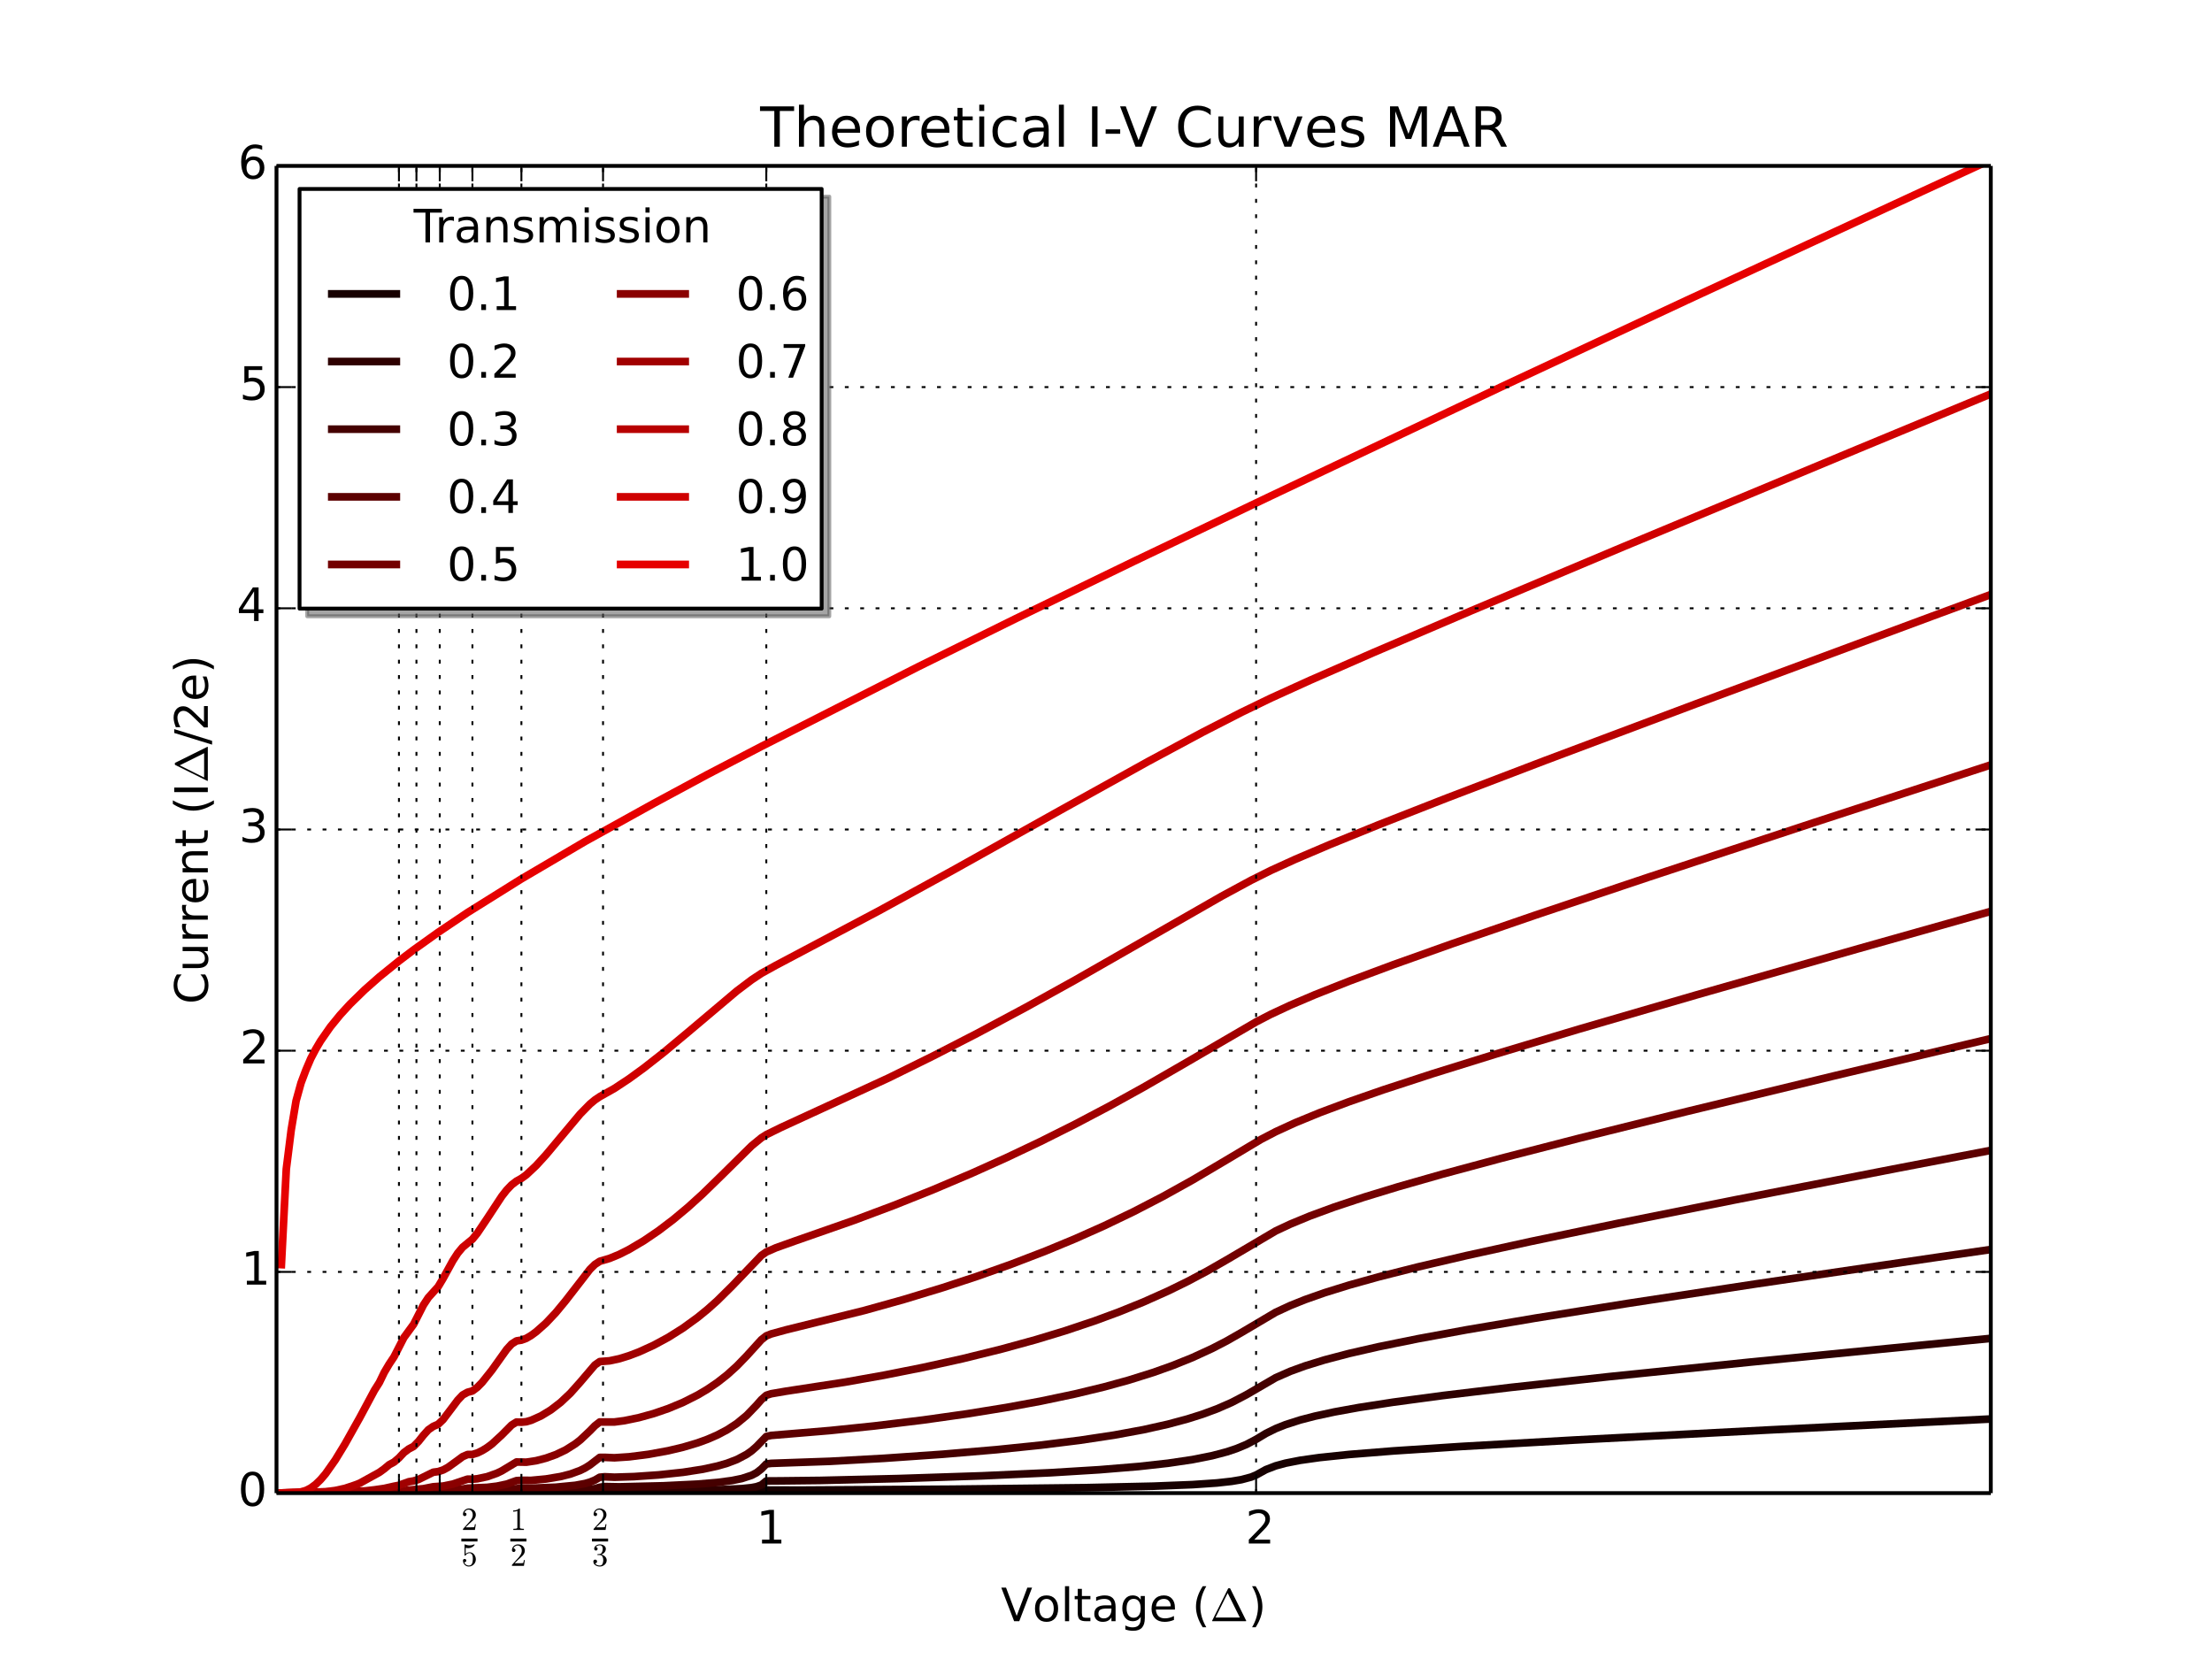 <?xml version="1.0" encoding="utf-8" standalone="no"?>
<!DOCTYPE svg PUBLIC "-//W3C//DTD SVG 1.1//EN"
  "http://www.w3.org/Graphics/SVG/1.1/DTD/svg11.dtd">
<!-- Created with matplotlib (http://matplotlib.org/) -->
<svg height="432pt" version="1.1" viewBox="0 0 576 432" width="576pt" xmlns="http://www.w3.org/2000/svg" xmlns:xlink="http://www.w3.org/1999/xlink">
 <defs>
  <style type="text/css">
*{stroke-linecap:butt;stroke-linejoin:round;}
  </style>
 </defs>
 <g id="figure_1">
  <g id="patch_1">
   <path d="
M0 432
L576 432
L576 0
L0 0
z
" style="fill:#ffffff;"/>
  </g>
  <g id="axes_1">
   <g id="patch_2">
    <path d="
M72 388.8
L518.4 388.8
L518.4 43.2
L72 43.2
z
" style="fill:#ffffff;"/>
   </g>
   <g id="line2d_1">
    <path clip-path="url(#p7ff5b81e1d)" d="
M73.275 388.791
L116.64 388.679
L196.992 388.499
L198.267 388.432
L199.543 388.001
L208.471 388.027
L248.009 387.783
L282.446 387.39
L300.302 386.999
L310.505 386.594
L316.882 386.158
L320.709 385.733
L323.259 385.303
L325.81 384.621
L327.086 384.092
L329.637 382.687
L332.187 381.703
L334.738 381.009
L338.565 380.258
L343.666 379.537
L351.319 378.738
L362.798 377.818
L380.654 376.648
L409.989 374.981
L461.006 372.335
L519.675 369.44
L519.675 369.44" style="fill:none;stroke:#170000;stroke-linecap:square;stroke-width:2;"/>
   </g>
   <g id="line2d_2">
    <path clip-path="url(#p7ff5b81e1d)" d="
M73.275 388.785
L101.335 388.635
L154.903 388.423
L158.729 388.238
L172.759 388.169
L186.789 387.937
L193.166 387.642
L195.717 387.374
L196.992 387.132
L198.267 386.688
L199.543 385.641
L203.369 385.616
L213.573 385.5
L233.979 385.016
L255.662 384.302
L273.518 383.497
L286.272 382.716
L296.475 381.874
L304.128 381.027
L310.505 380.082
L315.607 379.067
L319.433 378.06
L321.984 377.21
L324.535 376.151
L327.086 374.805
L329.637 373.267
L332.187 372.004
L334.738 370.985
L338.565 369.758
L342.391 368.765
L347.493 367.664
L353.87 366.508
L362.798 365.127
L375.552 363.415
L393.408 361.28
L418.917 358.483
L455.904 354.671
L512.023 349.131
L519.675 348.389
L519.675 348.389" style="fill:none;stroke:#2e0000;stroke-linecap:square;stroke-width:2;"/>
   </g>
   <g id="line2d_3">
    <path clip-path="url(#p7ff5b81e1d)" d="
M73.275 388.78
L91.131 388.655
L144.699 388.203
L151.077 388.015
L153.627 387.824
L154.903 387.639
L156.178 387.279
L157.454 387.096
L161.28 387.17
L172.759 386.898
L181.687 386.459
L186.789 386.033
L190.615 385.527
L193.166 385.007
L195.717 384.169
L196.992 383.506
L198.267 382.514
L199.543 381.211
L200.818 381.055
L216.123 380.524
L230.153 379.743
L245.458 378.681
L259.488 377.492
L270.967 376.313
L281.17 375.047
L290.098 373.699
L297.751 372.291
L304.128 370.864
L309.23 369.492
L313.056 368.283
L316.882 366.872
L320.709 365.202
L324.535 363.205
L332.187 358.755
L336.014 357.077
L339.84 355.684
L344.942 354.112
L351.319 352.438
L358.971 350.688
L369.175 348.617
L381.929 346.272
L399.785 343.242
L424.018 339.38
L457.179 334.336
L504.37 327.397
L519.675 325.182
L519.675 325.182" style="fill:none;stroke:#450000;stroke-linecap:square;stroke-width:2;"/>
   </g>
   <g id="line2d_4">
    <path clip-path="url(#p7ff5b81e1d)" d="
M73.275 388.777
L87.305 388.668
L120.466 388.351
L124.293 388.247
L130.67 388.057
L133.221 387.828
L135.771 387.487
L138.322 387.518
L144.699 387.268
L149.801 386.775
L152.352 386.306
L153.627 385.941
L154.903 385.414
L156.178 384.67
L157.454 384.548
L160.005 384.662
L165.106 384.503
L171.483 384.062
L177.861 383.384
L182.962 382.594
L186.789 381.763
L189.339 381.025
L191.89 380.054
L194.441 378.703
L195.717 377.804
L196.992 376.69
L199.543 374.06
L200.818 373.779
L205.92 373.359
L216.123 372.508
L227.602 371.324
L240.357 369.774
L251.835 368.156
L262.039 366.509
L270.967 364.867
L279.895 362.988
L287.547 361.139
L293.925 359.384
L300.302 357.385
L305.403 355.567
L310.505 353.51
L315.607 351.164
L319.433 349.183
L323.259 346.997
L332.187 341.72
L336.014 339.951
L339.84 338.417
L344.942 336.62
L351.319 334.637
L358.971 332.503
L369.175 329.918
L381.929 326.936
L398.51 323.301
L421.467 318.518
L452.078 312.387
L494.167 304.193
L519.675 299.306
L519.675 299.306" style="fill:none;stroke:#5c0000;stroke-linecap:square;stroke-width:2;"/>
   </g>
   <g id="line2d_5">
    <path clip-path="url(#p7ff5b81e1d)" d="
M73.275 388.772
L88.581 388.645
L106.437 388.45
L117.915 388.014
L120.466 387.73
L121.742 387.521
L126.843 387.303
L129.394 386.995
L131.945 386.458
L134.496 385.556
L135.771 385.475
L138.322 385.487
L142.149 385.126
L145.975 384.486
L148.526 383.84
L151.077 382.904
L152.352 382.267
L153.627 381.471
L156.178 379.508
L157.454 379.495
L160.005 379.602
L163.831 379.348
L168.933 378.695
L174.034 377.761
L177.861 376.852
L181.687 375.712
L184.238 374.783
L186.789 373.674
L189.339 372.329
L191.89 370.664
L194.441 368.561
L196.992 365.913
L198.267 364.462
L199.543 363.331
L200.818 362.929
L204.645 362.27
L219.95 359.923
L230.153 358.106
L240.357 356.077
L250.56 353.824
L260.763 351.308
L269.691 348.858
L277.344 346.537
L284.997 343.975
L291.374 341.623
L297.751 339.04
L304.128 336.189
L309.23 333.69
L314.331 330.98
L319.433 328.055
L332.187 320.539
L336.014 318.745
L341.115 316.635
L347.493 314.293
L355.145 311.756
L364.073 309.031
L375.552 305.757
L390.857 301.634
L411.264 296.382
L439.323 289.413
L477.586 280.155
L519.675 270.148
L519.675 270.148" style="fill:none;stroke:#730000;stroke-linecap:square;stroke-width:2;"/>
   </g>
   <g id="line2d_6">
    <path clip-path="url(#p7ff5b81e1d)" d="
M73.275 388.769
L87.305 388.618
L97.509 388.517
L105.161 388.139
L107.712 387.901
L110.263 387.654
L112.814 387.149
L115.365 386.97
L117.915 386.453
L121.742 385.168
L123.017 385.182
L124.293 385.071
L126.843 384.527
L129.394 383.628
L130.67 383.009
L134.496 380.701
L137.047 380.748
L139.598 380.365
L142.149 379.705
L144.699 378.794
L147.25 377.585
L149.801 375.977
L151.077 374.986
L153.627 372.583
L154.903 371.274
L156.178 370.28
L160.005 370.28
L162.555 369.945
L166.382 369.15
L170.208 368.089
L174.034 366.775
L177.861 365.182
L181.687 363.253
L184.238 361.739
L186.789 360.004
L189.339 358.005
L191.89 355.7
L194.441 353.065
L198.267 348.856
L199.543 347.858
L200.818 347.349
L204.645 346.299
L225.051 341.252
L235.255 338.406
L245.458 335.308
L254.386 332.371
L263.314 329.202
L272.242 325.772
L279.895 322.598
L287.547 319.185
L295.2 315.508
L302.853 311.545
L310.505 307.292
L319.433 302.018
L328.361 296.691
L332.187 294.698
L337.289 292.354
L343.666 289.737
L351.319 286.876
L360.247 283.773
L373.001 279.603
L389.582 274.447
L411.264 267.953
L441.874 259.038
L483.963 247.025
L519.675 236.953
L519.675 236.953" style="fill:none;stroke:#8a0000;stroke-linecap:square;stroke-width:2;"/>
   </g>
   <g id="line2d_7">
    <path clip-path="url(#p7ff5b81e1d)" d="
M73.275 388.766
L94.958 388.243
L97.509 387.954
L100.059 387.584
L102.61 387.012
L103.886 386.768
L106.437 385.847
L107.712 385.632
L108.987 385.251
L112.814 383.365
L114.089 383.201
L115.365 382.79
L116.64 382.105
L119.191 380.26
L120.466 379.312
L121.742 378.755
L123.017 378.74
L124.293 378.353
L125.568 377.734
L126.843 376.948
L128.119 376.002
L130.67 373.655
L133.221 371.089
L134.496 370.298
L135.771 370.34
L137.047 370.216
L138.322 369.841
L140.873 368.703
L143.424 367.152
L145.975 365.191
L148.526 362.786
L151.077 359.93
L154.903 355.443
L156.178 354.554
L158.729 354.354
L161.28 353.808
L163.831 353.015
L166.382 352.044
L170.208 350.302
L174.034 348.233
L177.861 345.824
L181.687 343.042
L184.238 340.96
L186.789 338.682
L190.615 334.898
L198.267 326.912
L199.543 326.017
L202.094 324.903
L207.195 323.084
L222.501 317.731
L232.704 313.901
L242.907 309.825
L253.111 305.49
L262.039 301.474
L270.967 297.236
L279.895 292.768
L288.823 288.064
L297.751 283.13
L307.954 277.248
L327.086 266.105
L330.912 264.124
L336.014 261.749
L342.391 259.029
L351.319 255.493
L362.798 251.213
L378.103 245.763
L399.785 238.305
L429.12 228.463
L472.485 214.162
L519.675 198.765
L519.675 198.765" style="fill:none;stroke:#a10000;stroke-linecap:square;stroke-width:2;"/>
   </g>
   <g id="line2d_8">
    <path clip-path="url(#p7ff5b81e1d)" d="
M73.275 388.763
L84.754 388.462
L87.305 388.127
L89.856 387.563
L92.407 386.713
L93.682 386.214
L98.784 383.4
L100.059 382.481
L101.335 381.413
L102.61 380.723
L103.886 379.636
L105.161 378.268
L106.437 377.312
L107.712 376.638
L108.987 375.331
L110.263 373.729
L111.538 372.312
L112.814 371.43
L114.089 370.88
L115.365 369.672
L117.915 366.306
L119.191 364.604
L120.466 363.256
L121.742 362.546
L123.017 362.205
L124.293 361.245
L125.568 359.95
L128.119 356.744
L131.945 351.382
L133.221 349.982
L134.496 349.165
L135.771 348.969
L137.047 348.497
L138.322 347.74
L139.598 346.809
L142.149 344.549
L144.699 341.843
L147.25 338.759
L153.627 330.525
L154.903 329.266
L156.178 328.433
L158.729 327.686
L161.28 326.632
L163.831 325.342
L167.657 323.077
L171.483 320.477
L175.31 317.571
L179.136 314.376
L182.962 310.908
L188.064 305.933
L195.717 298.376
L198.267 296.285
L199.543 295.468
L203.369 293.589
L231.429 280.672
L242.907 275.014
L254.386 269.119
L267.141 262.303
L279.895 255.234
L296.475 245.757
L318.158 233.348
L325.81 229.211
L330.912 226.666
L337.289 223.762
L346.217 219.952
L358.971 214.772
L376.827 207.779
L402.336 198.037
L441.874 183.195
L503.095 160.471
L519.675 154.346
L519.675 154.346" style="fill:none;stroke:#b80000;stroke-linecap:square;stroke-width:2;"/>
   </g>
   <g id="line2d_9">
    <path clip-path="url(#p7ff5b81e1d)" d="
M73.275 388.759
L77.102 388.651
L78.377 388.487
L79.653 388.126
L80.928 387.474
L82.203 386.531
L83.479 385.29
L84.754 383.799
L87.305 380.177
L89.856 375.989
L93.682 369.162
L97.509 362.023
L98.784 360.007
L100.059 357.371
L101.335 355.218
L102.61 353.302
L105.161 348.32
L107.712 344.83
L110.263 339.82
L111.538 337.886
L114.089 335.068
L115.365 332.937
L117.915 328.294
L119.191 326.318
L120.466 324.79
L123.017 322.685
L124.293 321.118
L126.843 317.324
L130.67 311.504
L131.945 309.872
L133.221 308.542
L134.496 307.564
L135.771 306.852
L137.047 305.927
L139.598 303.534
L142.149 300.746
L145.975 296.173
L151.077 290.084
L153.627 287.491
L154.903 286.428
L156.178 285.568
L160.005 283.419
L163.831 280.891
L167.657 278.107
L172.759 274.11
L179.136 268.8
L191.89 258.037
L195.717 255.15
L198.267 253.46
L202.094 251.345
L228.878 237.167
L248.009 226.683
L276.069 211.008
L299.026 198.261
L313.056 190.729
L323.259 185.498
L330.912 181.794
L341.115 177.159
L357.696 169.902
L383.205 159.001
L422.743 142.363
L483.963 116.857
L519.675 102.053
L519.675 102.053" style="fill:none;stroke:#cf0000;stroke-linecap:square;stroke-width:2;"/>
   </g>
   <g id="line2d_10">
    <path clip-path="url(#p7ff5b81e1d)" d="
M73.275 329.306
L74.551 304.411
L75.826 294.258
L77.102 286.639
L78.377 282.025
L79.653 278.632
L80.928 275.644
L82.203 273.22
L83.479 271.059
L86.03 267.394
L88.581 264.267
L91.131 261.483
L94.958 257.749
L98.784 254.372
L103.886 250.241
L107.712 247.339
L114.089 242.783
L121.742 237.63
L135.771 228.863
L152.352 219.119
L170.208 209.226
L184.238 201.668
L198.267 194.367
L239.081 173.631
L264.59 161.046
L295.2 146.202
L330.912 129.152
L390.857 100.772
L439.323 78.148
L500.544 49.829
L519.675 41.019
L519.675 41.019" style="fill:none;stroke:#e60000;stroke-linecap:square;stroke-width:2;"/>
   </g>
   <g id="matplotlib.axis_1">
    <g id="xtick_1">
     <g id="line2d_11">
      <path clip-path="url(#p7ff5b81e1d)" d="
M327.086 388.8
L327.086 43.2" style="fill:none;stroke:#000000;stroke-dasharray:1,3;stroke-dashoffset:0.0;stroke-width:0.5;"/>
     </g>
     <g id="line2d_12">
      <defs>
       <path d="
M0 0
L0 -4" id="m93b0483c22" style="stroke:#000000;stroke-width:0.5;"/>
      </defs>
      <g>
       <use style="stroke:#000000;stroke-width:0.5;" x="327.086" xlink:href="#m93b0483c22" y="388.8"/>
      </g>
     </g>
     <g id="line2d_13">
      <defs>
       <path d="
M0 0
L0 4" id="m741efc42ff" style="stroke:#000000;stroke-width:0.5;"/>
      </defs>
      <g>
       <use style="stroke:#000000;stroke-width:0.5;" x="327.086" xlink:href="#m741efc42ff" y="43.2"/>
      </g>
     </g>
     <g id="text_1">
      <!-- 2 -->
      <defs>
       <path d="
M19.188 8.297
L53.609 8.297
L53.609 0
L7.328 0
L7.328 8.297
Q12.938 14.109 22.625 23.891
Q32.328 33.688 34.812 36.531
Q39.547 41.844 41.422 45.531
Q43.312 49.219 43.312 52.781
Q43.312 58.594 39.234 62.25
Q35.156 65.922 28.609 65.922
Q23.969 65.922 18.812 64.312
Q13.672 62.703 7.812 59.422
L7.812 69.391
Q13.766 71.781 18.938 73
Q24.125 74.219 28.422 74.219
Q39.75 74.219 46.484 68.547
Q53.219 62.891 53.219 53.422
Q53.219 48.922 51.531 44.891
Q49.859 40.875 45.406 35.406
Q44.188 33.984 37.641 27.219
Q31.109 20.453 19.188 8.297" id="BitstreamVeraSans-Roman-32"/>
      </defs>
      <g transform="translate(324.309 401.918)scale(0.12 -0.12)">
       <use xlink:href="#BitstreamVeraSans-Roman-32"/>
      </g>
     </g>
    </g>
    <g id="xtick_2">
     <g id="line2d_14">
      <path clip-path="url(#p7ff5b81e1d)" d="
M199.543 388.8
L199.543 43.2" style="fill:none;stroke:#000000;stroke-dasharray:1,3;stroke-dashoffset:0.0;stroke-width:0.5;"/>
     </g>
     <g id="line2d_15">
      <g>
       <use style="stroke:#000000;stroke-width:0.5;" x="199.543" xlink:href="#m93b0483c22" y="388.8"/>
      </g>
     </g>
     <g id="line2d_16">
      <g>
       <use style="stroke:#000000;stroke-width:0.5;" x="199.543" xlink:href="#m741efc42ff" y="43.2"/>
      </g>
     </g>
     <g id="text_2">
      <!-- 1 -->
      <defs>
       <path d="
M12.406 8.297
L28.516 8.297
L28.516 63.922
L10.984 60.406
L10.984 69.391
L28.422 72.906
L38.281 72.906
L38.281 8.297
L54.391 8.297
L54.391 0
L12.406 0
z
" id="BitstreamVeraSans-Roman-31"/>
      </defs>
      <g transform="translate(196.938 401.918)scale(0.12 -0.12)">
       <use xlink:href="#BitstreamVeraSans-Roman-31"/>
      </g>
     </g>
    </g>
    <g id="xtick_3">
     <g id="line2d_17">
      <path clip-path="url(#p7ff5b81e1d)" d="
M157.029 388.8
L157.029 43.2" style="fill:none;stroke:#000000;stroke-dasharray:1,3;stroke-dashoffset:0.0;stroke-width:0.5;"/>
     </g>
     <g id="line2d_18">
      <g>
       <use style="stroke:#000000;stroke-width:0.5;" x="157.029" xlink:href="#m93b0483c22" y="388.8"/>
      </g>
     </g>
     <g id="line2d_19">
      <g>
       <use style="stroke:#000000;stroke-width:0.5;" x="157.029" xlink:href="#m741efc42ff" y="43.2"/>
      </g>
     </g>
     <g id="text_3">
      <!-- $\frac{2}{3}$ -->
      <defs>
       <path d="
M9.516 7.719
Q11.859 4.297 15.812 2.641
Q19.781 0.984 24.312 0.984
Q30.125 0.984 32.562 5.938
Q35.016 10.891 35.016 17.188
Q35.016 20.016 34.5 22.844
Q33.984 25.688 32.766 28.125
Q31.547 30.562 29.422 32.031
Q27.297 33.5 24.219 33.5
L17.578 33.5
Q16.703 33.5 16.703 34.422
L16.703 35.297
Q16.703 36.078 17.578 36.078
L23.094 36.531
Q26.609 36.531 28.922 39.156
Q31.25 41.797 32.328 45.578
Q33.406 49.359 33.406 52.781
Q33.406 57.562 31.156 60.641
Q28.906 63.719 24.312 63.719
Q20.516 63.719 17.047 62.281
Q13.578 60.844 11.531 57.906
Q11.719 57.953 11.859 57.984
Q12.016 58.016 12.203 58.016
Q14.453 58.016 15.969 56.453
Q17.484 54.891 17.484 52.688
Q17.484 50.531 15.969 48.969
Q14.453 47.406 12.203 47.406
Q10.016 47.406 8.453 48.969
Q6.891 50.531 6.891 52.688
Q6.891 56.984 9.469 60.156
Q12.062 63.328 16.141 64.969
Q20.219 66.609 24.312 66.609
Q27.344 66.609 30.703 65.703
Q34.078 64.797 36.812 63.109
Q39.547 61.422 41.281 58.781
Q43.016 56.156 43.016 52.781
Q43.016 48.578 41.141 45.016
Q39.266 41.453 35.984 38.859
Q32.719 36.281 28.812 35.016
Q33.156 34.188 37.062 31.734
Q40.969 29.297 43.328 25.484
Q45.703 21.688 45.703 17.281
Q45.703 11.766 42.672 7.297
Q39.656 2.828 34.719 0.312
Q29.781 -2.203 24.312 -2.203
Q19.625 -2.203 14.906 -0.406
Q10.203 1.375 7.203 4.938
Q4.203 8.5 4.203 13.484
Q4.203 15.969 5.859 17.625
Q7.516 19.281 10.016 19.281
Q11.625 19.281 12.969 18.531
Q14.312 17.781 15.062 16.406
Q15.828 15.047 15.828 13.484
Q15.828 11.031 14.109 9.375
Q12.406 7.719 10.016 7.719
z
" id="Cmr10-33"/>
       <path d="
M4.984 0
L4.984 2.688
Q4.984 2.938 5.172 3.219
L20.703 20.406
Q24.219 24.219 26.406 26.797
Q28.609 29.391 30.75 32.766
Q32.906 36.141 34.156 39.625
Q35.406 43.109 35.406 47.016
Q35.406 51.125 33.891 54.859
Q32.375 58.594 29.375 60.844
Q26.375 63.094 22.125 63.094
Q17.781 63.094 14.312 60.469
Q10.844 57.859 9.422 53.719
Q9.812 53.812 10.5 53.812
Q12.75 53.812 14.328 52.297
Q15.922 50.781 15.922 48.391
Q15.922 46.094 14.328 44.5
Q12.75 42.922 10.5 42.922
Q8.156 42.922 6.562 44.547
Q4.984 46.188 4.984 48.391
Q4.984 52.156 6.391 55.438
Q7.812 58.734 10.469 61.297
Q13.141 63.875 16.484 65.234
Q19.828 66.609 23.578 66.609
Q29.297 66.609 34.219 64.188
Q39.156 61.766 42.031 57.344
Q44.922 52.938 44.922 47.016
Q44.922 42.672 43.016 38.766
Q41.109 34.859 38.125 31.656
Q35.156 28.469 30.516 24.406
Q25.875 20.359 24.422 19
L13.094 8.109
L22.703 8.109
Q29.781 8.109 34.547 8.219
Q39.312 8.344 39.594 8.594
Q40.766 9.859 42 17.828
L44.922 17.828
L42.094 0
z
" id="Cmr10-32"/>
      </defs>
      <g transform="translate(154.149 403.0)scale(0.12 -0.12)">
       <use transform="translate(0.0 38.373)scale(0.7)" xlink:href="#Cmr10-32"/>
       <use transform="translate(0.0 -39.503)scale(0.7)" xlink:href="#Cmr10-33"/>
       <path d="
M0 13.373
L0 19.623
L35 19.623
L35 13.373
L0 13.373
z
"/>
      </g>
     </g>
    </g>
    <g id="xtick_4">
     <g id="line2d_20">
      <path clip-path="url(#p7ff5b81e1d)" d="
M135.771 388.8
L135.771 43.2" style="fill:none;stroke:#000000;stroke-dasharray:1,3;stroke-dashoffset:0.0;stroke-width:0.5;"/>
     </g>
     <g id="line2d_21">
      <g>
       <use style="stroke:#000000;stroke-width:0.5;" x="135.771" xlink:href="#m93b0483c22" y="388.8"/>
      </g>
     </g>
     <g id="line2d_22">
      <g>
       <use style="stroke:#000000;stroke-width:0.5;" x="135.771" xlink:href="#m741efc42ff" y="43.2"/>
      </g>
     </g>
     <g id="text_4">
      <!-- $\frac{1}{2}$ -->
      <defs>
       <path d="
M9.281 0
L9.281 3.516
Q21.781 3.516 21.781 6.688
L21.781 59.188
Q16.609 56.688 8.688 56.688
L8.688 60.203
Q20.953 60.203 27.203 66.609
L28.609 66.609
Q28.953 66.609 29.266 66.328
Q29.594 66.062 29.594 65.719
L29.594 6.688
Q29.594 3.516 42.094 3.516
L42.094 0
z
" id="Cmr10-31"/>
      </defs>
      <g transform="translate(132.891 403.0)scale(0.12 -0.12)">
       <use transform="translate(0.0 38.373)scale(0.7)" xlink:href="#Cmr10-31"/>
       <use transform="translate(0.0 -39.503)scale(0.7)" xlink:href="#Cmr10-32"/>
       <path d="
M0 13.373
L0 19.623
L35 19.623
L35 13.373
L0 13.373
z
"/>
      </g>
     </g>
    </g>
    <g id="xtick_5">
     <g id="line2d_23">
      <path clip-path="url(#p7ff5b81e1d)" d="
M123.017 388.8
L123.017 43.2" style="fill:none;stroke:#000000;stroke-dasharray:1,3;stroke-dashoffset:0.0;stroke-width:0.5;"/>
     </g>
     <g id="line2d_24">
      <g>
       <use style="stroke:#000000;stroke-width:0.5;" x="123.017" xlink:href="#m93b0483c22" y="388.8"/>
      </g>
     </g>
     <g id="line2d_25">
      <g>
       <use style="stroke:#000000;stroke-width:0.5;" x="123.017" xlink:href="#m741efc42ff" y="43.2"/>
      </g>
     </g>
     <g id="text_5">
      <!-- $\frac{2}{5}$ -->
      <defs>
       <path d="
M8.688 11.375
Q9.719 8.453 11.844 6.047
Q13.969 3.656 16.875 2.312
Q19.781 0.984 22.906 0.984
Q30.125 0.984 32.859 6.594
Q35.594 12.203 35.594 20.219
Q35.594 23.688 35.469 26.047
Q35.359 28.422 34.812 30.609
Q33.891 34.125 31.562 36.766
Q29.25 39.406 25.875 39.406
Q22.516 39.406 20.094 38.375
Q17.672 37.359 16.156 35.984
Q14.656 34.625 13.484 33.109
Q12.312 31.594 12.016 31.5
L10.891 31.5
Q10.641 31.5 10.266 31.812
Q9.906 32.125 9.906 32.422
L9.906 65.828
Q9.906 66.062 10.219 66.328
Q10.547 66.609 10.891 66.609
L11.188 66.609
Q17.922 63.375 25.484 63.375
Q32.906 63.375 39.797 66.609
L40.094 66.609
Q40.438 66.609 40.719 66.359
Q41.016 66.109 41.016 65.828
L41.016 64.891
Q41.016 64.406 40.828 64.406
Q37.406 59.859 32.25 57.312
Q27.094 54.781 21.578 54.781
Q17.578 54.781 13.375 55.906
L13.375 37.016
Q16.703 39.703 19.312 40.844
Q21.922 42 25.984 42
Q31.5 42 35.859 38.812
Q40.234 35.641 42.578 30.531
Q44.922 25.438 44.922 20.125
Q44.922 14.109 41.969 8.984
Q39.016 3.859 33.938 0.828
Q28.859 -2.203 22.906 -2.203
Q17.969 -2.203 13.844 0.328
Q9.719 2.875 7.344 7.172
Q4.984 11.469 4.984 16.312
Q4.984 18.562 6.438 19.969
Q7.906 21.391 10.109 21.391
Q12.312 21.391 13.797 19.938
Q15.281 18.5 15.281 16.312
Q15.281 14.156 13.797 12.672
Q12.312 11.188 10.109 11.188
Q9.766 11.188 9.328 11.25
Q8.891 11.328 8.688 11.375" id="Cmr10-35"/>
      </defs>
      <g transform="translate(120.137 403.0)scale(0.12 -0.12)">
       <use transform="translate(0.0 38.373)scale(0.7)" xlink:href="#Cmr10-32"/>
       <use transform="translate(0.0 -39.503)scale(0.7)" xlink:href="#Cmr10-35"/>
       <path d="
M0 13.373
L0 19.623
L35 19.623
L35 13.373
L0 13.373
z
"/>
      </g>
     </g>
    </g>
    <g id="xtick_6">
     <g id="line2d_26">
      <path clip-path="url(#p7ff5b81e1d)" d="
M114.514 388.8
L114.514 43.2" style="fill:none;stroke:#000000;stroke-dasharray:1,3;stroke-dashoffset:0.0;stroke-width:0.5;"/>
     </g>
     <g id="line2d_27">
      <g>
       <use style="stroke:#000000;stroke-width:0.5;" x="114.514" xlink:href="#m93b0483c22" y="388.8"/>
      </g>
     </g>
     <g id="line2d_28">
      <g>
       <use style="stroke:#000000;stroke-width:0.5;" x="114.514" xlink:href="#m741efc42ff" y="43.2"/>
      </g>
     </g>
    </g>
    <g id="xtick_7">
     <g id="line2d_29">
      <path clip-path="url(#p7ff5b81e1d)" d="
M108.441 388.8
L108.441 43.2" style="fill:none;stroke:#000000;stroke-dasharray:1,3;stroke-dashoffset:0.0;stroke-width:0.5;"/>
     </g>
     <g id="line2d_30">
      <g>
       <use style="stroke:#000000;stroke-width:0.5;" x="108.441" xlink:href="#m93b0483c22" y="388.8"/>
      </g>
     </g>
     <g id="line2d_31">
      <g>
       <use style="stroke:#000000;stroke-width:0.5;" x="108.441" xlink:href="#m741efc42ff" y="43.2"/>
      </g>
     </g>
    </g>
    <g id="xtick_8">
     <g id="line2d_32">
      <path clip-path="url(#p7ff5b81e1d)" d="
M103.886 388.8
L103.886 43.2" style="fill:none;stroke:#000000;stroke-dasharray:1,3;stroke-dashoffset:0.0;stroke-width:0.5;"/>
     </g>
     <g id="line2d_33">
      <g>
       <use style="stroke:#000000;stroke-width:0.5;" x="103.886" xlink:href="#m93b0483c22" y="388.8"/>
      </g>
     </g>
     <g id="line2d_34">
      <g>
       <use style="stroke:#000000;stroke-width:0.5;" x="103.886" xlink:href="#m741efc42ff" y="43.2"/>
      </g>
     </g>
    </g>
    <g id="text_6">
     <!-- Voltage ($\Delta$) -->
     <defs>
      <path id="BitstreamVeraSans-Roman-20"/>
      <path d="
M5.422 0
Q4.594 0 4.594 0.781
Q4.641 0.875 4.656 0.922
Q4.688 0.984 4.688 1.125
L39.109 70.516
Q39.547 71.578 40.922 71.578
L42.281 71.578
Q43.656 71.578 44.094 70.516
L78.516 1.125
Q78.562 1.031 78.578 0.953
Q78.609 0.875 78.609 0.781
Q78.609 0 77.781 0
z

M12.016 8.016
L64.703 8.016
L38.375 61.078
z
" id="Cmr10-a2"/>
      <path d="
M8.016 75.875
L15.828 75.875
Q23.141 64.359 26.781 53.312
Q30.422 42.281 30.422 31.391
Q30.422 20.453 26.781 9.375
Q23.141 -1.703 15.828 -13.188
L8.016 -13.188
Q14.5 -2 17.703 9.062
Q20.906 20.125 20.906 31.391
Q20.906 42.672 17.703 53.656
Q14.5 64.656 8.016 75.875" id="BitstreamVeraSans-Roman-29"/>
      <path d="
M31 75.875
Q24.469 64.656 21.281 53.656
Q18.109 42.672 18.109 31.391
Q18.109 20.125 21.312 9.062
Q24.516 -2 31 -13.188
L23.188 -13.188
Q15.875 -1.703 12.234 9.375
Q8.594 20.453 8.594 31.391
Q8.594 42.281 12.203 53.312
Q15.828 64.359 23.188 75.875
z
" id="BitstreamVeraSans-Roman-28"/>
      <path d="
M30.609 48.391
Q23.391 48.391 19.188 42.75
Q14.984 37.109 14.984 27.297
Q14.984 17.484 19.156 11.844
Q23.344 6.203 30.609 6.203
Q37.797 6.203 41.984 11.859
Q46.188 17.531 46.188 27.297
Q46.188 37.016 41.984 42.703
Q37.797 48.391 30.609 48.391
M30.609 56
Q42.328 56 49.016 48.375
Q55.719 40.766 55.719 27.297
Q55.719 13.875 49.016 6.219
Q42.328 -1.422 30.609 -1.422
Q18.844 -1.422 12.172 6.219
Q5.516 13.875 5.516 27.297
Q5.516 40.766 12.172 48.375
Q18.844 56 30.609 56" id="BitstreamVeraSans-Roman-6f"/>
      <path d="
M9.422 75.984
L18.406 75.984
L18.406 0
L9.422 0
z
" id="BitstreamVeraSans-Roman-6c"/>
      <path d="
M28.609 0
L0.781 72.906
L11.078 72.906
L34.188 11.531
L57.328 72.906
L67.578 72.906
L39.797 0
z
" id="BitstreamVeraSans-Roman-56"/>
      <path d="
M56.203 29.594
L56.203 25.203
L14.891 25.203
Q15.484 15.922 20.484 11.062
Q25.484 6.203 34.422 6.203
Q39.594 6.203 44.453 7.469
Q49.312 8.734 54.109 11.281
L54.109 2.781
Q49.266 0.734 44.188 -0.344
Q39.109 -1.422 33.891 -1.422
Q20.797 -1.422 13.156 6.188
Q5.516 13.812 5.516 26.812
Q5.516 40.234 12.766 48.109
Q20.016 56 32.328 56
Q43.359 56 49.781 48.891
Q56.203 41.797 56.203 29.594
M47.219 32.234
Q47.125 39.594 43.094 43.984
Q39.062 48.391 32.422 48.391
Q24.906 48.391 20.391 44.141
Q15.875 39.891 15.188 32.172
z
" id="BitstreamVeraSans-Roman-65"/>
      <path d="
M45.406 27.984
Q45.406 37.75 41.375 43.109
Q37.359 48.484 30.078 48.484
Q22.859 48.484 18.828 43.109
Q14.797 37.75 14.797 27.984
Q14.797 18.266 18.828 12.891
Q22.859 7.516 30.078 7.516
Q37.359 7.516 41.375 12.891
Q45.406 18.266 45.406 27.984
M54.391 6.781
Q54.391 -7.172 48.188 -13.984
Q42 -20.797 29.203 -20.797
Q24.469 -20.797 20.266 -20.094
Q16.062 -19.391 12.109 -17.922
L12.109 -9.188
Q16.062 -11.328 19.922 -12.344
Q23.781 -13.375 27.781 -13.375
Q36.625 -13.375 41.016 -8.766
Q45.406 -4.156 45.406 5.172
L45.406 9.625
Q42.625 4.781 38.281 2.391
Q33.938 0 27.875 0
Q17.828 0 11.672 7.656
Q5.516 15.328 5.516 27.984
Q5.516 40.672 11.672 48.328
Q17.828 56 27.875 56
Q33.938 56 38.281 53.609
Q42.625 51.219 45.406 46.391
L45.406 54.688
L54.391 54.688
z
" id="BitstreamVeraSans-Roman-67"/>
      <path d="
M34.281 27.484
Q23.391 27.484 19.188 25
Q14.984 22.516 14.984 16.5
Q14.984 11.719 18.141 8.906
Q21.297 6.109 26.703 6.109
Q34.188 6.109 38.703 11.406
Q43.219 16.703 43.219 25.484
L43.219 27.484
z

M52.203 31.203
L52.203 0
L43.219 0
L43.219 8.297
Q40.141 3.328 35.547 0.953
Q30.953 -1.422 24.312 -1.422
Q15.922 -1.422 10.953 3.297
Q6 8.016 6 15.922
Q6 25.141 12.172 29.828
Q18.359 34.516 30.609 34.516
L43.219 34.516
L43.219 35.406
Q43.219 41.609 39.141 45
Q35.062 48.391 27.688 48.391
Q23 48.391 18.547 47.266
Q14.109 46.141 10.016 43.891
L10.016 52.203
Q14.938 54.109 19.578 55.047
Q24.219 56 28.609 56
Q40.484 56 46.344 49.844
Q52.203 43.703 52.203 31.203" id="BitstreamVeraSans-Roman-61"/>
      <path d="
M18.312 70.219
L18.312 54.688
L36.812 54.688
L36.812 47.703
L18.312 47.703
L18.312 18.016
Q18.312 11.328 20.141 9.422
Q21.969 7.516 27.594 7.516
L36.812 7.516
L36.812 0
L27.594 0
Q17.188 0 13.234 3.875
Q9.281 7.766 9.281 18.016
L9.281 47.703
L2.688 47.703
L2.688 54.688
L9.281 54.688
L9.281 70.219
z
" id="BitstreamVeraSans-Roman-74"/>
     </defs>
     <g transform="translate(260.64 422.16)scale(0.12 -0.12)">
      <use transform="translate(0.0 0.016)" xlink:href="#BitstreamVeraSans-Roman-56"/>
      <use transform="translate(68.408 0.016)" xlink:href="#BitstreamVeraSans-Roman-6f"/>
      <use transform="translate(129.59 0.016)" xlink:href="#BitstreamVeraSans-Roman-6c"/>
      <use transform="translate(157.373 0.016)" xlink:href="#BitstreamVeraSans-Roman-74"/>
      <use transform="translate(196.582 0.016)" xlink:href="#BitstreamVeraSans-Roman-61"/>
      <use transform="translate(257.861 0.016)" xlink:href="#BitstreamVeraSans-Roman-67"/>
      <use transform="translate(321.338 0.016)" xlink:href="#BitstreamVeraSans-Roman-65"/>
      <use transform="translate(382.861 0.016)" xlink:href="#BitstreamVeraSans-Roman-20"/>
      <use transform="translate(414.648 0.016)" xlink:href="#BitstreamVeraSans-Roman-28"/>
      <use transform="translate(453.662 0.016)" xlink:href="#Cmr10-a2"/>
      <use transform="translate(536.963 0.016)" xlink:href="#BitstreamVeraSans-Roman-29"/>
     </g>
    </g>
   </g>
   <g id="matplotlib.axis_2">
    <g id="ytick_1">
     <g id="line2d_35">
      <path clip-path="url(#p7ff5b81e1d)" d="
M72 388.8
L518.4 388.8" style="fill:none;stroke:#000000;stroke-dasharray:1,3;stroke-dashoffset:0.0;stroke-width:0.5;"/>
     </g>
     <g id="line2d_36">
      <defs>
       <path d="
M0 0
L4 0" id="m728421d6d4" style="stroke:#000000;stroke-width:0.5;"/>
      </defs>
      <g>
       <use style="stroke:#000000;stroke-width:0.5;" x="72.0" xlink:href="#m728421d6d4" y="388.8"/>
      </g>
     </g>
     <g id="line2d_37">
      <defs>
       <path d="
M0 0
L-4 0" id="mcb0005524f" style="stroke:#000000;stroke-width:0.5;"/>
      </defs>
      <g>
       <use style="stroke:#000000;stroke-width:0.5;" x="518.4" xlink:href="#mcb0005524f" y="388.8"/>
      </g>
     </g>
     <g id="text_7">
      <!-- 0 -->
      <defs>
       <path d="
M31.781 66.406
Q24.172 66.406 20.328 58.906
Q16.5 51.422 16.5 36.375
Q16.5 21.391 20.328 13.891
Q24.172 6.391 31.781 6.391
Q39.453 6.391 43.281 13.891
Q47.125 21.391 47.125 36.375
Q47.125 51.422 43.281 58.906
Q39.453 66.406 31.781 66.406
M31.781 74.219
Q44.047 74.219 50.516 64.516
Q56.984 54.828 56.984 36.375
Q56.984 17.969 50.516 8.266
Q44.047 -1.422 31.781 -1.422
Q19.531 -1.422 13.062 8.266
Q6.594 17.969 6.594 36.375
Q6.594 54.828 13.062 64.516
Q19.531 74.219 31.781 74.219" id="BitstreamVeraSans-Roman-30"/>
      </defs>
      <g transform="translate(61.953 392.111)scale(0.12 -0.12)">
       <use xlink:href="#BitstreamVeraSans-Roman-30"/>
      </g>
     </g>
    </g>
    <g id="ytick_2">
     <g id="line2d_38">
      <path clip-path="url(#p7ff5b81e1d)" d="
M72 331.2
L518.4 331.2" style="fill:none;stroke:#000000;stroke-dasharray:1,3;stroke-dashoffset:0.0;stroke-width:0.5;"/>
     </g>
     <g id="line2d_39">
      <g>
       <use style="stroke:#000000;stroke-width:0.5;" x="72.0" xlink:href="#m728421d6d4" y="331.2"/>
      </g>
     </g>
     <g id="line2d_40">
      <g>
       <use style="stroke:#000000;stroke-width:0.5;" x="518.4" xlink:href="#mcb0005524f" y="331.2"/>
      </g>
     </g>
     <g id="text_8">
      <!-- 1 -->
      <g transform="translate(62.791 334.511)scale(0.12 -0.12)">
       <use xlink:href="#BitstreamVeraSans-Roman-31"/>
      </g>
     </g>
    </g>
    <g id="ytick_3">
     <g id="line2d_41">
      <path clip-path="url(#p7ff5b81e1d)" d="
M72 273.6
L518.4 273.6" style="fill:none;stroke:#000000;stroke-dasharray:1,3;stroke-dashoffset:0.0;stroke-width:0.5;"/>
     </g>
     <g id="line2d_42">
      <g>
       <use style="stroke:#000000;stroke-width:0.5;" x="72.0" xlink:href="#m728421d6d4" y="273.6"/>
      </g>
     </g>
     <g id="line2d_43">
      <g>
       <use style="stroke:#000000;stroke-width:0.5;" x="518.4" xlink:href="#mcb0005524f" y="273.6"/>
      </g>
     </g>
     <g id="text_9">
      <!-- 2 -->
      <g transform="translate(62.446 276.911)scale(0.12 -0.12)">
       <use xlink:href="#BitstreamVeraSans-Roman-32"/>
      </g>
     </g>
    </g>
    <g id="ytick_4">
     <g id="line2d_44">
      <path clip-path="url(#p7ff5b81e1d)" d="
M72 216
L518.4 216" style="fill:none;stroke:#000000;stroke-dasharray:1,3;stroke-dashoffset:0.0;stroke-width:0.5;"/>
     </g>
     <g id="line2d_45">
      <g>
       <use style="stroke:#000000;stroke-width:0.5;" x="72.0" xlink:href="#m728421d6d4" y="216.0"/>
      </g>
     </g>
     <g id="line2d_46">
      <g>
       <use style="stroke:#000000;stroke-width:0.5;" x="518.4" xlink:href="#mcb0005524f" y="216.0"/>
      </g>
     </g>
     <g id="text_10">
      <!-- 3 -->
      <defs>
       <path d="
M40.578 39.312
Q47.656 37.797 51.625 33
Q55.609 28.219 55.609 21.188
Q55.609 10.406 48.188 4.484
Q40.766 -1.422 27.094 -1.422
Q22.516 -1.422 17.656 -0.516
Q12.797 0.391 7.625 2.203
L7.625 11.719
Q11.719 9.328 16.594 8.109
Q21.484 6.891 26.812 6.891
Q36.078 6.891 40.938 10.547
Q45.797 14.203 45.797 21.188
Q45.797 27.641 41.281 31.266
Q36.766 34.906 28.719 34.906
L20.219 34.906
L20.219 43.016
L29.109 43.016
Q36.375 43.016 40.234 45.922
Q44.094 48.828 44.094 54.297
Q44.094 59.906 40.109 62.906
Q36.141 65.922 28.719 65.922
Q24.656 65.922 20.016 65.031
Q15.375 64.156 9.812 62.312
L9.812 71.094
Q15.438 72.656 20.344 73.438
Q25.25 74.219 29.594 74.219
Q40.828 74.219 47.359 69.109
Q53.906 64.016 53.906 55.328
Q53.906 49.266 50.438 45.094
Q46.969 40.922 40.578 39.312" id="BitstreamVeraSans-Roman-33"/>
      </defs>
      <g transform="translate(62.242 219.311)scale(0.12 -0.12)">
       <use xlink:href="#BitstreamVeraSans-Roman-33"/>
      </g>
     </g>
    </g>
    <g id="ytick_5">
     <g id="line2d_47">
      <path clip-path="url(#p7ff5b81e1d)" d="
M72 158.4
L518.4 158.4" style="fill:none;stroke:#000000;stroke-dasharray:1,3;stroke-dashoffset:0.0;stroke-width:0.5;"/>
     </g>
     <g id="line2d_48">
      <g>
       <use style="stroke:#000000;stroke-width:0.5;" x="72.0" xlink:href="#m728421d6d4" y="158.4"/>
      </g>
     </g>
     <g id="line2d_49">
      <g>
       <use style="stroke:#000000;stroke-width:0.5;" x="518.4" xlink:href="#mcb0005524f" y="158.4"/>
      </g>
     </g>
     <g id="text_11">
      <!-- 4 -->
      <defs>
       <path d="
M37.797 64.312
L12.891 25.391
L37.797 25.391
z

M35.203 72.906
L47.609 72.906
L47.609 25.391
L58.016 25.391
L58.016 17.188
L47.609 17.188
L47.609 0
L37.797 0
L37.797 17.188
L4.891 17.188
L4.891 26.703
z
" id="BitstreamVeraSans-Roman-34"/>
      </defs>
      <g transform="translate(61.625 161.711)scale(0.12 -0.12)">
       <use xlink:href="#BitstreamVeraSans-Roman-34"/>
      </g>
     </g>
    </g>
    <g id="ytick_6">
     <g id="line2d_50">
      <path clip-path="url(#p7ff5b81e1d)" d="
M72 100.8
L518.4 100.8" style="fill:none;stroke:#000000;stroke-dasharray:1,3;stroke-dashoffset:0.0;stroke-width:0.5;"/>
     </g>
     <g id="line2d_51">
      <g>
       <use style="stroke:#000000;stroke-width:0.5;" x="72.0" xlink:href="#m728421d6d4" y="100.8"/>
      </g>
     </g>
     <g id="line2d_52">
      <g>
       <use style="stroke:#000000;stroke-width:0.5;" x="518.4" xlink:href="#mcb0005524f" y="100.8"/>
      </g>
     </g>
     <g id="text_12">
      <!-- 5 -->
      <defs>
       <path d="
M10.797 72.906
L49.516 72.906
L49.516 64.594
L19.828 64.594
L19.828 46.734
Q21.969 47.469 24.109 47.828
Q26.266 48.188 28.422 48.188
Q40.625 48.188 47.75 41.5
Q54.891 34.812 54.891 23.391
Q54.891 11.625 47.562 5.094
Q40.234 -1.422 26.906 -1.422
Q22.312 -1.422 17.547 -0.641
Q12.797 0.141 7.719 1.703
L7.719 11.625
Q12.109 9.234 16.797 8.062
Q21.484 6.891 26.703 6.891
Q35.156 6.891 40.078 11.328
Q45.016 15.766 45.016 23.391
Q45.016 31 40.078 35.438
Q35.156 39.891 26.703 39.891
Q22.75 39.891 18.812 39.016
Q14.891 38.141 10.797 36.281
z
" id="BitstreamVeraSans-Roman-35"/>
      </defs>
      <g transform="translate(62.339 104.111)scale(0.12 -0.12)">
       <use xlink:href="#BitstreamVeraSans-Roman-35"/>
      </g>
     </g>
    </g>
    <g id="ytick_7">
     <g id="line2d_53">
      <path clip-path="url(#p7ff5b81e1d)" d="
M72 43.2
L518.4 43.2" style="fill:none;stroke:#000000;stroke-dasharray:1,3;stroke-dashoffset:0.0;stroke-width:0.5;"/>
     </g>
     <g id="line2d_54">
      <g>
       <use style="stroke:#000000;stroke-width:0.5;" x="72.0" xlink:href="#m728421d6d4" y="43.2"/>
      </g>
     </g>
     <g id="line2d_55">
      <g>
       <use style="stroke:#000000;stroke-width:0.5;" x="518.4" xlink:href="#mcb0005524f" y="43.2"/>
      </g>
     </g>
     <g id="text_13">
      <!-- 6 -->
      <defs>
       <path d="
M33.016 40.375
Q26.375 40.375 22.484 35.828
Q18.609 31.297 18.609 23.391
Q18.609 15.531 22.484 10.953
Q26.375 6.391 33.016 6.391
Q39.656 6.391 43.531 10.953
Q47.406 15.531 47.406 23.391
Q47.406 31.297 43.531 35.828
Q39.656 40.375 33.016 40.375
M52.594 71.297
L52.594 62.312
Q48.875 64.062 45.094 64.984
Q41.312 65.922 37.594 65.922
Q27.828 65.922 22.672 59.328
Q17.531 52.734 16.797 39.406
Q19.672 43.656 24.016 45.922
Q28.375 48.188 33.594 48.188
Q44.578 48.188 50.953 41.516
Q57.328 34.859 57.328 23.391
Q57.328 12.156 50.688 5.359
Q44.047 -1.422 33.016 -1.422
Q20.359 -1.422 13.672 8.266
Q6.984 17.969 6.984 36.375
Q6.984 53.656 15.188 63.938
Q23.391 74.219 37.203 74.219
Q40.922 74.219 44.703 73.484
Q48.484 72.75 52.594 71.297" id="BitstreamVeraSans-Roman-36"/>
      </defs>
      <g transform="translate(61.959 46.511)scale(0.12 -0.12)">
       <use xlink:href="#BitstreamVeraSans-Roman-36"/>
      </g>
     </g>
    </g>
    <g id="text_14">
     <!-- Current (I$\Delta$/2e) -->
     <defs>
      <path d="
M54.891 33.016
L54.891 0
L45.906 0
L45.906 32.719
Q45.906 40.484 42.875 44.328
Q39.844 48.188 33.797 48.188
Q26.516 48.188 22.312 43.547
Q18.109 38.922 18.109 30.906
L18.109 0
L9.078 0
L9.078 54.688
L18.109 54.688
L18.109 46.188
Q21.344 51.125 25.703 53.562
Q30.078 56 35.797 56
Q45.219 56 50.047 50.172
Q54.891 44.344 54.891 33.016" id="BitstreamVeraSans-Roman-6e"/>
      <path d="
M64.406 67.281
L64.406 56.891
Q59.422 61.531 53.781 63.812
Q48.141 66.109 41.797 66.109
Q29.297 66.109 22.656 58.469
Q16.016 50.828 16.016 36.375
Q16.016 21.969 22.656 14.328
Q29.297 6.688 41.797 6.688
Q48.141 6.688 53.781 8.984
Q59.422 11.281 64.406 15.922
L64.406 5.609
Q59.234 2.094 53.438 0.328
Q47.656 -1.422 41.219 -1.422
Q24.656 -1.422 15.125 8.703
Q5.609 18.844 5.609 36.375
Q5.609 53.953 15.125 64.078
Q24.656 74.219 41.219 74.219
Q47.75 74.219 53.531 72.484
Q59.328 70.75 64.406 67.281" id="BitstreamVeraSans-Roman-43"/>
      <path d="
M25.391 72.906
L33.688 72.906
L8.297 -9.281
L0 -9.281
z
" id="BitstreamVeraSans-Roman-2f"/>
      <path d="
M8.5 21.578
L8.5 54.688
L17.484 54.688
L17.484 21.922
Q17.484 14.156 20.5 10.266
Q23.531 6.391 29.594 6.391
Q36.859 6.391 41.078 11.031
Q45.312 15.672 45.312 23.688
L45.312 54.688
L54.297 54.688
L54.297 0
L45.312 0
L45.312 8.406
Q42.047 3.422 37.719 1
Q33.406 -1.422 27.688 -1.422
Q18.266 -1.422 13.375 4.438
Q8.5 10.297 8.5 21.578" id="BitstreamVeraSans-Roman-75"/>
      <path d="
M41.109 46.297
Q39.594 47.172 37.812 47.578
Q36.031 48 33.891 48
Q26.266 48 22.188 43.047
Q18.109 38.094 18.109 28.812
L18.109 0
L9.078 0
L9.078 54.688
L18.109 54.688
L18.109 46.188
Q20.953 51.172 25.484 53.578
Q30.031 56 36.531 56
Q37.453 56 38.578 55.875
Q39.703 55.766 41.062 55.516
z
" id="BitstreamVeraSans-Roman-72"/>
      <path d="
M9.812 72.906
L19.672 72.906
L19.672 0
L9.812 0
z
" id="BitstreamVeraSans-Roman-49"/>
     </defs>
     <g transform="translate(54.129 261.48)rotate(-90.0)scale(0.12 -0.12)">
      <use transform="translate(0.0 0.125)" xlink:href="#BitstreamVeraSans-Roman-43"/>
      <use transform="translate(69.824 0.125)" xlink:href="#BitstreamVeraSans-Roman-75"/>
      <use transform="translate(133.203 0.125)" xlink:href="#BitstreamVeraSans-Roman-72"/>
      <use transform="translate(174.316 0.125)" xlink:href="#BitstreamVeraSans-Roman-72"/>
      <use transform="translate(215.43 0.125)" xlink:href="#BitstreamVeraSans-Roman-65"/>
      <use transform="translate(276.953 0.125)" xlink:href="#BitstreamVeraSans-Roman-6e"/>
      <use transform="translate(340.332 0.125)" xlink:href="#BitstreamVeraSans-Roman-74"/>
      <use transform="translate(379.541 0.125)" xlink:href="#BitstreamVeraSans-Roman-20"/>
      <use transform="translate(411.328 0.125)" xlink:href="#BitstreamVeraSans-Roman-28"/>
      <use transform="translate(450.342 0.125)" xlink:href="#BitstreamVeraSans-Roman-49"/>
      <use transform="translate(479.834 0.125)" xlink:href="#Cmr10-a2"/>
      <use transform="translate(563.135 0.125)" xlink:href="#BitstreamVeraSans-Roman-2f"/>
      <use transform="translate(593.201 0.125)" xlink:href="#BitstreamVeraSans-Roman-32"/>
      <use transform="translate(656.824 0.125)" xlink:href="#BitstreamVeraSans-Roman-65"/>
      <use transform="translate(718.348 0.125)" xlink:href="#BitstreamVeraSans-Roman-29"/>
     </g>
    </g>
   </g>
   <g id="patch_3">
    <path d="
M72 43.2
L518.4 43.2" style="fill:none;stroke:#000000;"/>
   </g>
   <g id="patch_4">
    <path d="
M518.4 388.8
L518.4 43.2" style="fill:none;stroke:#000000;"/>
   </g>
   <g id="patch_5">
    <path d="
M72 388.8
L518.4 388.8" style="fill:none;stroke:#000000;"/>
   </g>
   <g id="patch_6">
    <path d="
M72 388.8
L72 43.2" style="fill:none;stroke:#000000;"/>
   </g>
   <g id="text_15">
    <!-- Theoretical I-V Curves MAR -->
    <defs>
     <path d="
M9.812 72.906
L24.516 72.906
L43.109 23.297
L61.812 72.906
L76.516 72.906
L76.516 0
L66.891 0
L66.891 64.016
L48.094 14.016
L38.188 14.016
L19.391 64.016
L19.391 0
L9.812 0
z
" id="BitstreamVeraSans-Roman-4d"/>
     <path d="
M44.391 34.188
Q47.562 33.109 50.562 29.594
Q53.562 26.078 56.594 19.922
L66.609 0
L56 0
L46.688 18.703
Q43.062 26.031 39.672 28.422
Q36.281 30.812 30.422 30.812
L19.672 30.812
L19.672 0
L9.812 0
L9.812 72.906
L32.078 72.906
Q44.578 72.906 50.734 67.672
Q56.891 62.453 56.891 51.906
Q56.891 45.016 53.688 40.469
Q50.484 35.938 44.391 34.188
M19.672 64.797
L19.672 38.922
L32.078 38.922
Q39.203 38.922 42.844 42.219
Q46.484 45.516 46.484 51.906
Q46.484 58.297 42.844 61.547
Q39.203 64.797 32.078 64.797
z
" id="BitstreamVeraSans-Roman-52"/>
     <path d="
M9.422 54.688
L18.406 54.688
L18.406 0
L9.422 0
z

M9.422 75.984
L18.406 75.984
L18.406 64.594
L9.422 64.594
z
" id="BitstreamVeraSans-Roman-69"/>
     <path d="
M54.891 33.016
L54.891 0
L45.906 0
L45.906 32.719
Q45.906 40.484 42.875 44.328
Q39.844 48.188 33.797 48.188
Q26.516 48.188 22.312 43.547
Q18.109 38.922 18.109 30.906
L18.109 0
L9.078 0
L9.078 75.984
L18.109 75.984
L18.109 46.188
Q21.344 51.125 25.703 53.562
Q30.078 56 35.797 56
Q45.219 56 50.047 50.172
Q54.891 44.344 54.891 33.016" id="BitstreamVeraSans-Roman-68"/>
     <path d="
M34.188 63.188
L20.797 26.906
L47.609 26.906
z

M28.609 72.906
L39.797 72.906
L67.578 0
L57.328 0
L50.688 18.703
L17.828 18.703
L11.188 0
L0.781 0
z
" id="BitstreamVeraSans-Roman-41"/>
     <path d="
M2.984 54.688
L12.5 54.688
L29.594 8.797
L46.688 54.688
L56.203 54.688
L35.688 0
L23.484 0
z
" id="BitstreamVeraSans-Roman-76"/>
     <path d="
M-0.297 72.906
L61.375 72.906
L61.375 64.594
L35.5 64.594
L35.5 0
L25.594 0
L25.594 64.594
L-0.297 64.594
z
" id="BitstreamVeraSans-Roman-54"/>
     <path d="
M44.281 53.078
L44.281 44.578
Q40.484 46.531 36.375 47.5
Q32.281 48.484 27.875 48.484
Q21.188 48.484 17.844 46.438
Q14.5 44.391 14.5 40.281
Q14.5 37.156 16.891 35.375
Q19.281 33.594 26.516 31.984
L29.594 31.297
Q39.156 29.25 43.188 25.516
Q47.219 21.781 47.219 15.094
Q47.219 7.469 41.188 3.016
Q35.156 -1.422 24.609 -1.422
Q20.219 -1.422 15.453 -0.562
Q10.688 0.297 5.422 2
L5.422 11.281
Q10.406 8.688 15.234 7.391
Q20.062 6.109 24.812 6.109
Q31.156 6.109 34.562 8.281
Q37.984 10.453 37.984 14.406
Q37.984 18.062 35.516 20.016
Q33.062 21.969 24.703 23.781
L21.578 24.516
Q13.234 26.266 9.516 29.906
Q5.812 33.547 5.812 39.891
Q5.812 47.609 11.281 51.797
Q16.75 56 26.812 56
Q31.781 56 36.172 55.266
Q40.578 54.547 44.281 53.078" id="BitstreamVeraSans-Roman-73"/>
     <path d="
M48.781 52.594
L48.781 44.188
Q44.969 46.297 41.141 47.344
Q37.312 48.391 33.406 48.391
Q24.656 48.391 19.812 42.844
Q14.984 37.312 14.984 27.297
Q14.984 17.281 19.812 11.734
Q24.656 6.203 33.406 6.203
Q37.312 6.203 41.141 7.25
Q44.969 8.297 48.781 10.406
L48.781 2.094
Q45.016 0.344 40.984 -0.531
Q36.969 -1.422 32.422 -1.422
Q20.062 -1.422 12.781 6.344
Q5.516 14.109 5.516 27.297
Q5.516 40.672 12.859 48.328
Q20.219 56 33.016 56
Q37.156 56 41.109 55.141
Q45.062 54.297 48.781 52.594" id="BitstreamVeraSans-Roman-63"/>
     <path d="
M4.891 31.391
L31.203 31.391
L31.203 23.391
L4.891 23.391
z
" id="BitstreamVeraSans-Roman-2d"/>
    </defs>
    <g transform="translate(197.945 38.2)scale(0.144 -0.144)">
     <use xlink:href="#BitstreamVeraSans-Roman-54"/>
     <use x="61.084" xlink:href="#BitstreamVeraSans-Roman-68"/>
     <use x="124.463" xlink:href="#BitstreamVeraSans-Roman-65"/>
     <use x="185.986" xlink:href="#BitstreamVeraSans-Roman-6f"/>
     <use x="247.168" xlink:href="#BitstreamVeraSans-Roman-72"/>
     <use x="286.031" xlink:href="#BitstreamVeraSans-Roman-65"/>
     <use x="347.555" xlink:href="#BitstreamVeraSans-Roman-74"/>
     <use x="386.764" xlink:href="#BitstreamVeraSans-Roman-69"/>
     <use x="414.547" xlink:href="#BitstreamVeraSans-Roman-63"/>
     <use x="469.527" xlink:href="#BitstreamVeraSans-Roman-61"/>
     <use x="530.807" xlink:href="#BitstreamVeraSans-Roman-6c"/>
     <use x="558.59" xlink:href="#BitstreamVeraSans-Roman-20"/>
     <use x="590.377" xlink:href="#BitstreamVeraSans-Roman-49"/>
     <use x="619.869" xlink:href="#BitstreamVeraSans-Roman-2d"/>
     <use x="650.078" xlink:href="#BitstreamVeraSans-Roman-56"/>
     <use x="718.486" xlink:href="#BitstreamVeraSans-Roman-20"/>
     <use x="750.273" xlink:href="#BitstreamVeraSans-Roman-43"/>
     <use x="820.098" xlink:href="#BitstreamVeraSans-Roman-75"/>
     <use x="883.477" xlink:href="#BitstreamVeraSans-Roman-72"/>
     <use x="924.59" xlink:href="#BitstreamVeraSans-Roman-76"/>
     <use x="983.77" xlink:href="#BitstreamVeraSans-Roman-65"/>
     <use x="1045.293" xlink:href="#BitstreamVeraSans-Roman-73"/>
     <use x="1097.393" xlink:href="#BitstreamVeraSans-Roman-20"/>
     <use x="1129.18" xlink:href="#BitstreamVeraSans-Roman-4d"/>
     <use x="1215.459" xlink:href="#BitstreamVeraSans-Roman-41"/>
     <use x="1283.867" xlink:href="#BitstreamVeraSans-Roman-52"/>
    </g>
   </g>
   <g id="legend_1">
    <g id="patch_7">
     <path d="
M80 160.482
L215.956 160.482
L215.956 51.2
L80 51.2
L80 160.482
z
" style="fill:#4c4c4c;opacity:0.5;stroke:#4c4c4c;"/>
    </g>
    <g id="patch_8">
     <path d="
M78 158.482
L213.956 158.482
L213.956 49.2
L78 49.2
L78 158.482
z
" style="fill:#ffffff;stroke:#000000;"/>
    </g>
    <g id="text_16">
     <!-- Transmission -->
     <defs>
      <path d="
M52 44.188
Q55.375 50.25 60.062 53.125
Q64.75 56 71.094 56
Q79.641 56 84.281 50.016
Q88.922 44.047 88.922 33.016
L88.922 0
L79.891 0
L79.891 32.719
Q79.891 40.578 77.094 44.375
Q74.312 48.188 68.609 48.188
Q61.625 48.188 57.562 43.547
Q53.516 38.922 53.516 30.906
L53.516 0
L44.484 0
L44.484 32.719
Q44.484 40.625 41.703 44.406
Q38.922 48.188 33.109 48.188
Q26.219 48.188 22.156 43.531
Q18.109 38.875 18.109 30.906
L18.109 0
L9.078 0
L9.078 54.688
L18.109 54.688
L18.109 46.188
Q21.188 51.219 25.484 53.609
Q29.781 56 35.688 56
Q41.656 56 45.828 52.969
Q50 49.953 52 44.188" id="BitstreamVeraSans-Roman-6d"/>
     </defs>
     <g transform="translate(107.715 63.118)scale(0.12 -0.12)">
      <use xlink:href="#BitstreamVeraSans-Roman-54"/>
      <use x="46.334" xlink:href="#BitstreamVeraSans-Roman-72"/>
      <use x="87.447" xlink:href="#BitstreamVeraSans-Roman-61"/>
      <use x="148.727" xlink:href="#BitstreamVeraSans-Roman-6e"/>
      <use x="212.105" xlink:href="#BitstreamVeraSans-Roman-73"/>
      <use x="264.205" xlink:href="#BitstreamVeraSans-Roman-6d"/>
      <use x="361.617" xlink:href="#BitstreamVeraSans-Roman-69"/>
      <use x="389.4" xlink:href="#BitstreamVeraSans-Roman-73"/>
      <use x="441.5" xlink:href="#BitstreamVeraSans-Roman-73"/>
      <use x="493.6" xlink:href="#BitstreamVeraSans-Roman-69"/>
      <use x="521.383" xlink:href="#BitstreamVeraSans-Roman-6f"/>
      <use x="582.564" xlink:href="#BitstreamVeraSans-Roman-6e"/>
     </g>
    </g>
    <g id="line2d_56">
     <path d="
M86.4 76.532
L103.2 76.532" style="fill:none;stroke:#170000;stroke-linecap:square;stroke-width:2;"/>
    </g>
    <g id="line2d_57"/>
    <g id="text_17">
     <!-- 0.1 -->
     <defs>
      <path d="
M10.688 12.406
L21 12.406
L21 0
L10.688 0
z
" id="BitstreamVeraSans-Roman-2e"/>
     </defs>
     <g transform="translate(116.4 80.732)scale(0.12 -0.12)">
      <use xlink:href="#BitstreamVeraSans-Roman-30"/>
      <use x="63.623" xlink:href="#BitstreamVeraSans-Roman-2e"/>
      <use x="95.41" xlink:href="#BitstreamVeraSans-Roman-31"/>
     </g>
    </g>
    <g id="line2d_58">
     <path d="
M86.4 94.146
L103.2 94.146" style="fill:none;stroke:#2e0000;stroke-linecap:square;stroke-width:2;"/>
    </g>
    <g id="line2d_59"/>
    <g id="text_18">
     <!-- 0.2 -->
     <g transform="translate(116.4 98.346)scale(0.12 -0.12)">
      <use xlink:href="#BitstreamVeraSans-Roman-30"/>
      <use x="63.623" xlink:href="#BitstreamVeraSans-Roman-2e"/>
      <use x="95.41" xlink:href="#BitstreamVeraSans-Roman-32"/>
     </g>
    </g>
    <g id="line2d_60">
     <path d="
M86.4 111.759
L103.2 111.759" style="fill:none;stroke:#450000;stroke-linecap:square;stroke-width:2;"/>
    </g>
    <g id="line2d_61"/>
    <g id="text_19">
     <!-- 0.3 -->
     <g transform="translate(116.4 115.959)scale(0.12 -0.12)">
      <use xlink:href="#BitstreamVeraSans-Roman-30"/>
      <use x="63.623" xlink:href="#BitstreamVeraSans-Roman-2e"/>
      <use x="95.41" xlink:href="#BitstreamVeraSans-Roman-33"/>
     </g>
    </g>
    <g id="line2d_62">
     <path d="
M86.4 129.373
L103.2 129.373" style="fill:none;stroke:#5c0000;stroke-linecap:square;stroke-width:2;"/>
    </g>
    <g id="line2d_63"/>
    <g id="text_20">
     <!-- 0.4 -->
     <g transform="translate(116.4 133.573)scale(0.12 -0.12)">
      <use xlink:href="#BitstreamVeraSans-Roman-30"/>
      <use x="63.623" xlink:href="#BitstreamVeraSans-Roman-2e"/>
      <use x="95.41" xlink:href="#BitstreamVeraSans-Roman-34"/>
     </g>
    </g>
    <g id="line2d_64">
     <path d="
M86.4 146.987
L103.2 146.987" style="fill:none;stroke:#730000;stroke-linecap:square;stroke-width:2;"/>
    </g>
    <g id="line2d_65"/>
    <g id="text_21">
     <!-- 0.5 -->
     <g transform="translate(116.4 151.187)scale(0.12 -0.12)">
      <use xlink:href="#BitstreamVeraSans-Roman-30"/>
      <use x="63.623" xlink:href="#BitstreamVeraSans-Roman-2e"/>
      <use x="95.41" xlink:href="#BitstreamVeraSans-Roman-35"/>
     </g>
    </g>
    <g id="line2d_66">
     <path d="
M161.619 76.532
L178.419 76.532" style="fill:none;stroke:#8a0000;stroke-linecap:square;stroke-width:2;"/>
    </g>
    <g id="line2d_67"/>
    <g id="text_22">
     <!-- 0.6 -->
     <g transform="translate(191.619 80.732)scale(0.12 -0.12)">
      <use xlink:href="#BitstreamVeraSans-Roman-30"/>
      <use x="63.623" xlink:href="#BitstreamVeraSans-Roman-2e"/>
      <use x="95.41" xlink:href="#BitstreamVeraSans-Roman-36"/>
     </g>
    </g>
    <g id="line2d_68">
     <path d="
M161.619 94.146
L178.419 94.146" style="fill:none;stroke:#a10000;stroke-linecap:square;stroke-width:2;"/>
    </g>
    <g id="line2d_69"/>
    <g id="text_23">
     <!-- 0.7 -->
     <defs>
      <path d="
M8.203 72.906
L55.078 72.906
L55.078 68.703
L28.609 0
L18.312 0
L43.219 64.594
L8.203 64.594
z
" id="BitstreamVeraSans-Roman-37"/>
     </defs>
     <g transform="translate(191.619 98.346)scale(0.12 -0.12)">
      <use xlink:href="#BitstreamVeraSans-Roman-30"/>
      <use x="63.623" xlink:href="#BitstreamVeraSans-Roman-2e"/>
      <use x="95.41" xlink:href="#BitstreamVeraSans-Roman-37"/>
     </g>
    </g>
    <g id="line2d_70">
     <path d="
M161.619 111.759
L178.419 111.759" style="fill:none;stroke:#b80000;stroke-linecap:square;stroke-width:2;"/>
    </g>
    <g id="line2d_71"/>
    <g id="text_24">
     <!-- 0.8 -->
     <defs>
      <path d="
M31.781 34.625
Q24.75 34.625 20.719 30.859
Q16.703 27.094 16.703 20.516
Q16.703 13.922 20.719 10.156
Q24.75 6.391 31.781 6.391
Q38.812 6.391 42.859 10.172
Q46.922 13.969 46.922 20.516
Q46.922 27.094 42.891 30.859
Q38.875 34.625 31.781 34.625
M21.922 38.812
Q15.578 40.375 12.031 44.719
Q8.5 49.078 8.5 55.328
Q8.5 64.062 14.719 69.141
Q20.953 74.219 31.781 74.219
Q42.672 74.219 48.875 69.141
Q55.078 64.062 55.078 55.328
Q55.078 49.078 51.531 44.719
Q48 40.375 41.703 38.812
Q48.828 37.156 52.797 32.312
Q56.781 27.484 56.781 20.516
Q56.781 9.906 50.312 4.234
Q43.844 -1.422 31.781 -1.422
Q19.734 -1.422 13.25 4.234
Q6.781 9.906 6.781 20.516
Q6.781 27.484 10.781 32.312
Q14.797 37.156 21.922 38.812
M18.312 54.391
Q18.312 48.734 21.844 45.562
Q25.391 42.391 31.781 42.391
Q38.141 42.391 41.719 45.562
Q45.312 48.734 45.312 54.391
Q45.312 60.062 41.719 63.234
Q38.141 66.406 31.781 66.406
Q25.391 66.406 21.844 63.234
Q18.312 60.062 18.312 54.391" id="BitstreamVeraSans-Roman-38"/>
     </defs>
     <g transform="translate(191.619 115.959)scale(0.12 -0.12)">
      <use xlink:href="#BitstreamVeraSans-Roman-30"/>
      <use x="63.623" xlink:href="#BitstreamVeraSans-Roman-2e"/>
      <use x="95.41" xlink:href="#BitstreamVeraSans-Roman-38"/>
     </g>
    </g>
    <g id="line2d_72">
     <path d="
M161.619 129.373
L178.419 129.373" style="fill:none;stroke:#cf0000;stroke-linecap:square;stroke-width:2;"/>
    </g>
    <g id="line2d_73"/>
    <g id="text_25">
     <!-- 0.9 -->
     <defs>
      <path d="
M10.984 1.516
L10.984 10.5
Q14.703 8.734 18.5 7.812
Q22.312 6.891 25.984 6.891
Q35.75 6.891 40.891 13.453
Q46.047 20.016 46.781 33.406
Q43.953 29.203 39.594 26.953
Q35.25 24.703 29.984 24.703
Q19.047 24.703 12.672 31.312
Q6.297 37.938 6.297 49.422
Q6.297 60.641 12.938 67.422
Q19.578 74.219 30.609 74.219
Q43.266 74.219 49.922 64.516
Q56.594 54.828 56.594 36.375
Q56.594 19.141 48.406 8.859
Q40.234 -1.422 26.422 -1.422
Q22.703 -1.422 18.891 -0.688
Q15.094 0.047 10.984 1.516
M30.609 32.422
Q37.25 32.422 41.125 36.953
Q45.016 41.5 45.016 49.422
Q45.016 57.281 41.125 61.844
Q37.25 66.406 30.609 66.406
Q23.969 66.406 20.094 61.844
Q16.219 57.281 16.219 49.422
Q16.219 41.5 20.094 36.953
Q23.969 32.422 30.609 32.422" id="BitstreamVeraSans-Roman-39"/>
     </defs>
     <g transform="translate(191.619 133.573)scale(0.12 -0.12)">
      <use xlink:href="#BitstreamVeraSans-Roman-30"/>
      <use x="63.623" xlink:href="#BitstreamVeraSans-Roman-2e"/>
      <use x="95.41" xlink:href="#BitstreamVeraSans-Roman-39"/>
     </g>
    </g>
    <g id="line2d_74">
     <path d="
M161.619 146.987
L178.419 146.987" style="fill:none;stroke:#e60000;stroke-linecap:square;stroke-width:2;"/>
    </g>
    <g id="line2d_75"/>
    <g id="text_26">
     <!-- 1.0 -->
     <g transform="translate(191.619 151.187)scale(0.12 -0.12)">
      <use xlink:href="#BitstreamVeraSans-Roman-31"/>
      <use x="63.623" xlink:href="#BitstreamVeraSans-Roman-2e"/>
      <use x="95.41" xlink:href="#BitstreamVeraSans-Roman-30"/>
     </g>
    </g>
   </g>
  </g>
 </g>
 <defs>
  <clipPath id="p7ff5b81e1d">
   <rect height="345.6" width="446.4" x="72.0" y="43.2"/>
  </clipPath>
 </defs>
</svg>
